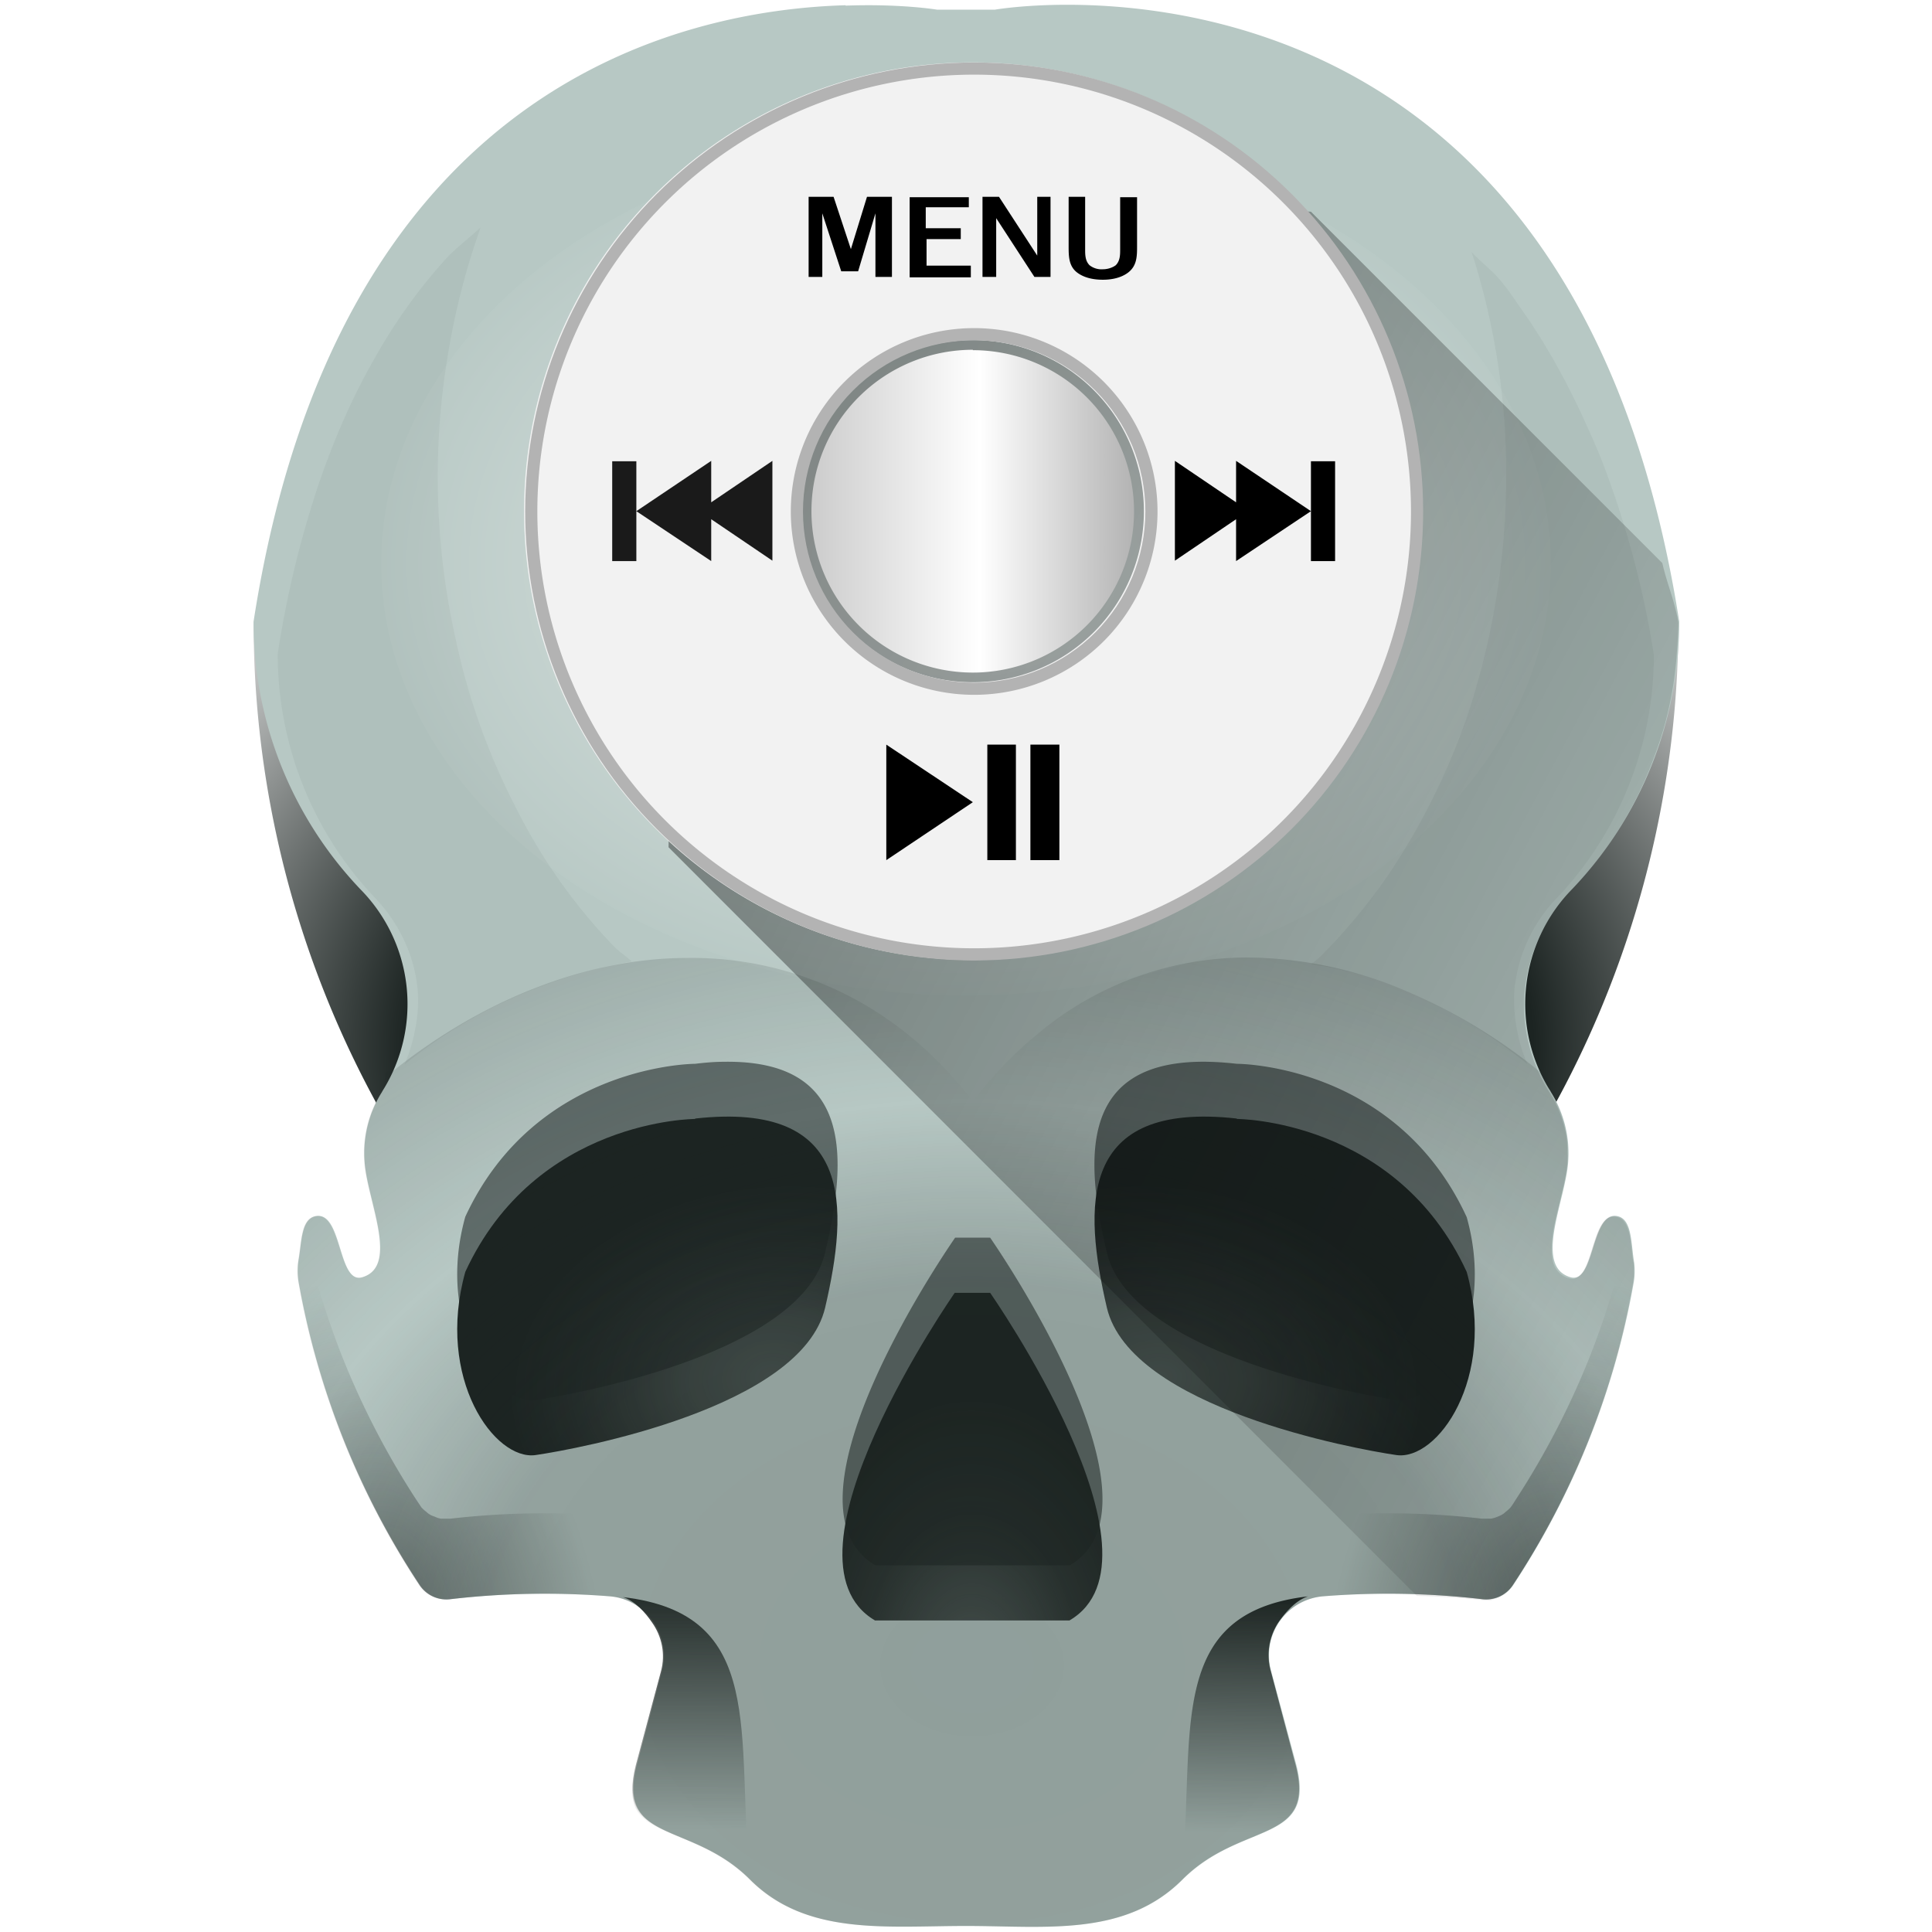 <?xml version="1.0" encoding="UTF-8" standalone="no"?>
<svg
   xmlns:dc="http://purl.org/dc/elements/1.1/"
   xmlns:cc="http://creativecommons.org/ns#"
   xmlns:rdf="http://www.w3.org/1999/02/22-rdf-syntax-ns#"
   xmlns:svg="http://www.w3.org/2000/svg"
   xmlns="http://www.w3.org/2000/svg"
   xmlns:xlink="http://www.w3.org/1999/xlink"
   xmlns:sodipodi="http://sodipodi.sourceforge.net/DTD/sodipodi-0.dtd"
   xmlns:inkscape="http://www.inkscape.org/namespaces/inkscape"
   width="48"
   height="48"
   version="1.1"
   id="svg228"
   sodipodi:docname="multimedia-player.svg"
   inkscape:version="0.92.4 (5da689c313, 2019-01-14)">
  <sodipodi:namedview
     pagecolor="#ffffff"
     bordercolor="#666666"
     borderopacity="1"
     objecttolerance="10"
     gridtolerance="10"
     guidetolerance="10"
     inkscape:pageopacity="0"
     inkscape:pageshadow="2"
     inkscape:window-width="1112"
     inkscape:window-height="480"
     id="namedview230"
     showgrid="false"
     inkscape:zoom="4.9166667"
     inkscape:cx="2.1355932"
     inkscape:cy="24"
     inkscape:window-x="0"
     inkscape:window-y="25"
     inkscape:window-maximized="0"
     inkscape:current-layer="svg228" />
  <defs
     id="defs178">
    <linearGradient
       id="y">
      <stop
         offset="0"
         stop-color="#ccc"
         id="stop4" />
      <stop
         offset=".52"
         stop-color="#fff"
         id="stop6" />
      <stop
         offset="1"
         stop-color="#b3b3b3"
         id="stop8" />
    </linearGradient>
    <linearGradient
       id="x">
      <stop
         offset="0"
         id="stop11" />
      <stop
         offset="1"
         stop-opacity="0"
         id="stop13" />
    </linearGradient>
    <linearGradient
       id="i">
      <stop
         offset="0"
         stop-color="#1c2422"
         id="stop16" />
      <stop
         offset="1"
         stop-color="#1c2422"
         stop-opacity="0"
         id="stop18" />
    </linearGradient>
    <linearGradient
       id="j">
      <stop
         offset="0"
         stop-color="#1c2422"
         stop-opacity=".63"
         id="stop21" />
      <stop
         offset=".5"
         stop-color="#1c2422"
         stop-opacity=".59"
         id="stop23" />
      <stop
         offset=".74"
         stop-color="#1c2422"
         stop-opacity="0"
         id="stop25" />
      <stop
         offset="1"
         stop-color="#1c2422"
         stop-opacity=".39"
         id="stop27" />
    </linearGradient>
    <linearGradient
       id="k">
      <stop
         offset="0"
         stop-color="#1c2422"
         id="stop30" />
      <stop
         offset="1"
         stop-color="#1c2422"
         stop-opacity="0"
         id="stop32" />
    </linearGradient>
    <linearGradient
       id="h">
      <stop
         offset="0"
         stop-color="#1c2422"
         id="stop35" />
      <stop
         offset="1"
         stop-color="#1c2422"
         stop-opacity="0"
         id="stop37" />
    </linearGradient>
    <linearGradient
       id="a">
      <stop
         stop-color="#241c1c"
         offset="0"
         id="stop40" />
      <stop
         stop-opacity="0"
         stop-color="#1a1a1a"
         offset="1"
         id="stop42" />
    </linearGradient>
    <linearGradient
       id="g">
      <stop
         offset="0"
         stop-color="#1c2422"
         stop-opacity=".71"
         id="stop45" />
      <stop
         offset=".32"
         stop-color="#1c2422"
         stop-opacity=".78"
         id="stop47" />
      <stop
         offset=".52"
         stop-color="#1c2422"
         stop-opacity=".86"
         id="stop49" />
      <stop
         offset=".75"
         stop-color="#1c2422"
         stop-opacity=".94"
         id="stop51" />
      <stop
         offset="1"
         stop-color="#1c2422"
         id="stop53" />
    </linearGradient>
    <linearGradient
       id="f">
      <stop
         offset="0"
         stop-color="#1c2422"
         stop-opacity=".33"
         id="stop56" />
      <stop
         offset=".14"
         stop-color="#1c2422"
         stop-opacity=".71"
         id="stop58" />
      <stop
         offset=".32"
         stop-color="#1c2422"
         stop-opacity=".78"
         id="stop60" />
      <stop
         offset=".59"
         stop-color="#1c2422"
         stop-opacity=".9"
         id="stop62" />
      <stop
         offset="1"
         stop-color="#1c2422"
         id="stop64" />
    </linearGradient>
    <linearGradient
       id="e">
      <stop
         offset="0"
         stop-color="#1c2422"
         id="stop67" />
      <stop
         offset=".54"
         stop-color="#1c2422"
         id="stop69" />
      <stop
         offset="1"
         stop-color="#fff"
         id="stop71" />
    </linearGradient>
    <linearGradient
       id="d">
      <stop
         offset="0"
         stop-color="#00000a"
         id="stop74" />
      <stop
         offset="1"
         stop-color="#000004"
         stop-opacity="0"
         id="stop76" />
    </linearGradient>
    <linearGradient
       id="c">
      <stop
         offset="0"
         stop-color="#fff"
         stop-opacity=".33"
         id="stop79" />
      <stop
         offset="1"
         stop-color="#fff"
         stop-opacity=".6"
         id="stop81" />
    </linearGradient>
    <linearGradient
       id="b">
      <stop
         offset="0"
         stop-color="#1c2422"
         id="stop84" />
      <stop
         offset="1"
         stop-color="#1c2422"
         stop-opacity="0"
         id="stop86" />
    </linearGradient>
    <linearGradient
       gradientTransform="matrix(-1,0,0,1,47.99,-0.03)"
       xlink:href="#b"
       id="D"
       x1="17.01"
       y1="39.68"
       x2="17.1"
       y2="45.57"
       gradientUnits="userSpaceOnUse" />
    <radialGradient
       xlink:href="#e"
       id="z"
       cx="24.14"
       cy="26.11"
       fx="24.14"
       fy="26.11"
       r="17.71"
       gradientTransform="matrix(1.461,-0.005,0.003,0.984,-11.23,0.47)"
       gradientUnits="userSpaceOnUse" />
    <radialGradient
       xlink:href="#f"
       id="B"
       gradientUnits="userSpaceOnUse"
       gradientTransform="matrix(0.368,0,0,0.55,18.66,16.54)"
       cx="14.9"
       cy="45.58"
       fx="14.9"
       fy="45.58"
       r="12.64" />
    <radialGradient
       xlink:href="#g"
       id="E"
       gradientUnits="userSpaceOnUse"
       gradientTransform="matrix(-0.047,-0.377,-0.512,0.064,42.39,39.05)"
       cx="20.27"
       cy="43.52"
       fx="20.27"
       fy="43.52"
       r="12.64" />
    <linearGradient
       id="l">
      <stop
         offset="0"
         stop-color="#fff"
         id="stop93" />
      <stop
         offset="1"
         stop-color="#fff"
         stop-opacity=".05"
         id="stop95" />
    </linearGradient>
    <linearGradient
       xlink:href="#h"
       id="C"
       x1="16.75"
       y1="39.38"
       x2="16.73"
       y2="45.46"
       gradientUnits="userSpaceOnUse" />
    <radialGradient
       xlink:href="#i"
       id="F"
       cx="9.97"
       cy="39.63"
       fx="9.97"
       fy="39.63"
       r="4.55"
       gradientTransform="matrix(1.013,-0.288,0.5,1.759,-19.94,-26.88)"
       gradientUnits="userSpaceOnUse" />
    <radialGradient
       xlink:href="#j"
       id="L"
       cx="24.17"
       cy="43.47"
       fx="24.17"
       fy="43.47"
       r="16.61"
       gradientTransform="matrix(1.475,0,0,1.14,-11.5,-8.18)"
       gradientUnits="userSpaceOnUse" />
    <radialGradient
       xlink:href="#k"
       id="I"
       cx="9.97"
       cy="39.63"
       fx="9.97"
       fy="39.63"
       r="4.55"
       gradientTransform="matrix(-1.013,-0.288,-0.5,1.759,67.94,-26.88)"
       gradientUnits="userSpaceOnUse" />
    <radialGradient
       xlink:href="#l"
       id="J"
       cx="24"
       cy="12"
       fx="24"
       fy="12"
       r="9.99"
       gradientTransform="matrix(1.454,0,0,1.074,-10.9,1.11)"
       gradientUnits="userSpaceOnUse" />
    <filter
       id="H"
       x="-.11"
       width="1.22"
       y="-.05"
       height="1.1"
       color-interpolation-filters="sRGB">
      <feGaussianBlur
         stdDeviation=".41"
         id="feGaussianBlur103" />
    </filter>
    <filter
       id="G"
       x="-.12"
       width="1.23"
       y="-.05"
       height="1.1"
       color-interpolation-filters="sRGB">
      <feGaussianBlur
         stdDeviation=".41"
         id="feGaussianBlur106" />
    </filter>
    <linearGradient
       id="m">
      <stop
         offset="0"
         stop-color="#ccc"
         id="stop109" />
      <stop
         offset="1"
         stop-color="#fff"
         id="stop111" />
    </linearGradient>
    <linearGradient
       id="n">
      <stop
         offset="0"
         stop-color="#020000"
         id="stop114" />
      <stop
         offset="1"
         stop-color="#020000"
         stop-opacity="0"
         id="stop116" />
    </linearGradient>
    <linearGradient
       id="o">
      <stop
         offset="0"
         stop-color="#1a1a1a"
         id="stop119" />
      <stop
         stop-color="#333"
         offset=".23"
         id="stop121" />
      <stop
         offset=".51"
         stop-color="#666"
         id="stop123" />
      <stop
         stop-color="#333"
         offset=".71"
         id="stop125" />
      <stop
         offset="1"
         stop-color="#1a1a1a"
         id="stop127" />
    </linearGradient>
    <linearGradient
       id="p">
      <stop
         offset="0"
         stop-color="#22241c"
         id="stop130" />
      <stop
         offset="1"
         stop-color="#1a1a1a"
         stop-opacity="0"
         id="stop132" />
    </linearGradient>
    <linearGradient
       id="q">
      <stop
         offset="0"
         stop-color="#000008"
         id="stop135" />
      <stop
         offset="1"
         stop-opacity="0"
         id="stop137" />
    </linearGradient>
    <filter
       id="A"
       x="-.04"
       width="1.09"
       y="-.09"
       height="1.18"
       color-interpolation-filters="sRGB">
      <feGaussianBlur
         stdDeviation=".47"
         id="feGaussianBlur140" />
    </filter>
    <linearGradient
       id="r">
      <stop
         offset="0"
         stop-color="#1a1a1a"
         id="stop143" />
      <stop
         offset="1"
         stop-color="#4d4d4d"
         id="stop145" />
    </linearGradient>
    <linearGradient
       id="s">
      <stop
         offset="0"
         stop-color="#000008"
         id="stop148" />
      <stop
         offset="1"
         stop-color="#0b0000"
         stop-opacity="0"
         id="stop150" />
    </linearGradient>
    <linearGradient
       id="t">
      <stop
         offset="0"
         id="stop153" />
      <stop
         offset="1"
         stop-color="#010000"
         stop-opacity="0"
         id="stop155" />
    </linearGradient>
    <radialGradient
       xlink:href="#g"
       id="K"
       gradientUnits="userSpaceOnUse"
       gradientTransform="matrix(0.047,-0.377,0.512,0.064,5.61,39.05)"
       cx="20.27"
       cy="43.52"
       fx="20.27"
       fy="43.52"
       r="12.64" />
    <linearGradient
       id="u">
      <stop
         offset="0"
         stop-color="#3e4837"
         id="stop159" />
      <stop
         offset="1"
         stop-color="#447821"
         id="stop161" />
    </linearGradient>
    <linearGradient
       xlink:href="#w"
       id="v"
       gradientUnits="userSpaceOnUse"
       gradientTransform="translate(0 -26.56)"
       spreadMethod="reflect"
       x1="-175.62"
       y1="679.28"
       x2="-18.16"
       y2="679.28" />
    <linearGradient
       id="w">
      <stop
         offset="0"
         stop-color="#fff"
         id="stop165" />
      <stop
         offset="1"
         stop-color="#fff"
         stop-opacity="0"
         id="stop167" />
    </linearGradient>
    <clipPath
       id="N">
      <path
         d="M84.17 2.55a10.15 10.15 0 1 0 0 20.3 10.15 10.15 0 0 0 0-20.3zm0 6.28a3.87 3.87 0 1 1 0 7.74 3.87 3.87 0 0 1 0-7.74z"
         fill="#e6e6e6"
         stroke-width="4.27"
         stroke-linecap="round"
         id="path170" />
    </clipPath>
    <filter
       id="O"
       x="-.11"
       width="1.22"
       y="-.11"
       height="1.22"
       color-interpolation-filters="sRGB">
      <feGaussianBlur
         stdDeviation=".91"
         id="feGaussianBlur173" />
    </filter>
    <linearGradient
       xlink:href="#x"
       id="M"
       gradientUnits="userSpaceOnUse"
       x1="11.02"
       y1="4.27"
       x2="51.17"
       y2="25.69" />
    <linearGradient
       xlink:href="#y"
       id="P"
       x1="20.16"
       y1="12.7"
       x2="28.18"
       y2="12.7"
       gradientUnits="userSpaceOnUse" />
  </defs>
  <path
     d="M 6.3,15.44 A 24.96,24.96 0 0 0 24,39.33 24.96,24.96 0 0 0 41.7,15.45 H 6.3 Z"
     id="path180"
     style="fill:url(#z)"
     inkscape:connector-curvature="0" />
  <path
     d="M 21.01,0.13 C 16.88,0.25 8.36,2.16 6.3,15.44 a 9.62,9.62 0 0 0 2.66,6.66 4.06,4.06 0 0 1 0.54,5.01 l -0.01,0.02 a 2.85,2.85 0 0 0 -0.43,1.75 c 0.07,0.95 0.86,2.57 -0.05,2.85 -0.61,0.2 -0.5,-1.58 -1.13,-1.52 -0.4,0.04 -0.38,0.63 -0.46,1.08 a 1.7,1.7 0 0 0 0,0.57 19.98,19.98 0 0 0 3.02,7.53 0.8,0.8 0 0 0 0.77,0.34 20.28,20.28 0 0 1 3.94,-0.07 c 0.91,0.07 1.53,0.97 1.3,1.85 l -0.62,2.3 c -0.54,2.02 1.34,1.41 2.81,2.89 1.4,1.4 3.38,1.15 5.37,1.15 1.96,0 3.94,0.28 5.37,-1.15 1.48,-1.48 3.35,-0.86 2.82,-2.88 l -0.62,-2.31 a 1.47,1.47 0 0 1 1.3,-1.85 20.25,20.25 0 0 1 3.94,0.07 0.8,0.8 0 0 0 0.77,-0.34 19.98,19.98 0 0 0 3,-7.53 1.69,1.69 0 0 0 0,-0.56 c -0.07,-0.46 -0.05,-1.05 -0.44,-1.09 -0.63,-0.06 -0.53,1.71 -1.14,1.52 -0.91,-0.28 -0.12,-1.9 -0.05,-2.85 a 2.85,2.85 0 0 0 -0.43,-1.75 l -0.01,-0.02 a 4.07,4.07 0 0 1 0.54,-5.02 9.62,9.62 0 0 0 2.66,-6.65 c -2.77,-17.7 -17,-15.2 -17,-15.2 h -1.44 c 0,0 -0.89,-0.15 -2.27,-0.1 z"
     id="path182"
     inkscape:connector-curvature="0"
     style="fill:#b7c8c4" />
  <path
     d="m 17.97,26.38 c -0.22,0 -0.45,0.02 -0.7,0.05 0,0 -3.95,0 -5.71,3.8 -0.74,2.65 0.73,4.7 1.76,4.55 1.02,-0.15 6.6,-1.17 7.18,-3.66 0.55,-2.34 0.71,-4.8 -2.53,-4.74 z m 12.06,0 c -3.24,-0.07 -3.08,2.4 -2.53,4.74 0.59,2.49 6.16,3.51 7.19,3.66 1.02,0.15 2.49,-1.9 1.75,-4.54 -1.76,-3.82 -5.71,-3.81 -5.71,-3.81 a 7.7,7.7 0 0 0 -0.7,-0.05 z m -6.3,4.37 c 0,0 -4.62,6.6 -1.98,8.14 h 4.83 C 29.21,37.35 24.6,30.75 24.6,30.75 Z"
     id="path184"
     inkscape:connector-curvature="0"
     style="opacity:0.75;fill:#1c2422;fill-opacity:0.99;filter:url(#A)" />
  <path
     d="m 24.6,32.12 c 0,0 4.61,6.6 1.97,8.14 h -4.83 c -2.63,-1.54 1.98,-8.14 1.98,-8.14 z"
     id="path186"
     style="fill:url(#B)"
     inkscape:connector-curvature="0" />
  <path
     d="m 15.48,39.68 c 0.3,0.1 0.55,0.38 0.72,0.63 0.24,0.34 0.34,0.78 0.22,1.22 l -0.62,2.31 c -0.13,0.5 -0.12,0.84 0,1.1 0.13,0.24 0.36,0.4 0.65,0.54 0.58,0.28 1.4,0.51 2.12,1.22 h 0.06 c -0.35,-3.62 0.44,-6.6 -3.15,-7.02 z"
     id="path188"
     style="opacity:0.97;fill:url(#C)"
     inkscape:connector-curvature="0" />
  <path
     d="m 32.5,39.66 c -0.3,0.1 -0.54,0.37 -0.72,0.62 a 1.48,1.48 0 0 0 -0.21,1.23 l 0.61,2.3 c 0.14,0.5 0.12,0.85 0,1.1 -0.13,0.25 -0.36,0.4 -0.65,0.55 -0.57,0.27 -1.39,0.5 -2.12,1.21 h -0.05 c 0.35,-3.62 -0.44,-6.6 3.15,-7.01 z"
     id="path190"
     style="fill:url(#D)"
     inkscape:connector-curvature="0" />
  <path
     d="m 17.27,27.8 c 0,0 -3.96,0 -5.71,3.8 -0.74,2.65 0.73,4.7 1.75,4.55 1.03,-0.15 6.6,-1.17 7.19,-3.66 0.58,-2.5 0.73,-5.14 -3.23,-4.7 z"
     id="path192"
     style="fill:url(#E)"
     inkscape:connector-curvature="0" />
  <path
     d="m 7.57,30.54 c -0.08,0.22 -0.11,0.5 -0.16,0.75 a 1.7,1.7 0 0 0 0,0.57 19.98,19.98 0 0 0 3.02,7.53 0.8,0.8 0 0 0 0.77,0.34 20.28,20.28 0 0 1 3.94,-0.07 c 0.47,0.04 0.84,0.3 1.08,0.65 l 0.21,-0.8 a 1.48,1.48 0 0 0 -1.29,-1.85 20.28,20.28 0 0 0 -1.92,-0.06 20.28,20.28 0 0 0 -2.02,0.13 0.8,0.8 0 0 1 -0.09,0 0.8,0.8 0 0 1 -0.08,0 0.8,0.8 0 0 1 -0.08,0 0.8,0.8 0 0 1 -0.08,-0.02 0.8,0.8 0 0 1 -0.07,-0.03 0.8,0.8 0 0 1 -0.08,-0.03 0.8,0.8 0 0 1 -0.07,-0.04 0.8,0.8 0 0 1 -0.06,-0.05 0.8,0.8 0 0 1 -0.06,-0.05 0.8,0.8 0 0 1 -0.06,-0.06 0.8,0.8 0 0 1 -0.04,-0.06 19.98,19.98 0 0 1 -0.1,-0.15 19.98,19.98 0 0 1 -1,-1.72 A 19.98,19.98 0 0 1 8.5,33.7 19.98,19.98 0 0 1 7.86,31.8 19.98,19.98 0 0 1 7.57,30.54 Z"
     id="path194"
     style="opacity:0.5;fill:url(#F)"
     inkscape:connector-curvature="0" />
  <path
     d="m 32.57,23.96 c 0.79,0.1 1.47,0.3 2.24,0.61 a 12.4,12.4 0 0 1 3.14,1.87 4.01,4.01 0 0 1 -0.32,-1.9 c 0.09,-0.8 0.44,-1.6 1.04,-2.22 l 0.02,-0.02 a 8.79,8.79 0 0 0 2.4,-6.02 V 16.27 A 23.52,23.52 0 0 0 39.83,11.53 C 39.67,11.11 39.5,10.75 39.33,10.37 38.9,9.44 38.43,8.6 37.93,7.87 37.73,7.59 37.54,7.29 37.33,7.03 37.09,6.73 36.81,6.53 36.56,6.26 l 0.03,0.09 a 17.9,17.9 0 0 1 0.83,5.52 18.85,18.85 0 0 1 -0.97,5.93 17.04,17.04 0 0 1 -1.92,3.88 14.48,14.48 0 0 1 -1.76,2.12 c -0.1,0.1 0.1,-0.09 0,0 z"
     id="path196"
     inkscape:connector-curvature="0"
     style="opacity:0.25;fill:#374845;filter:url(#G)" />
  <path
     d="m 11.94,5.65 c -0.32,0.3 -0.65,0.53 -0.95,0.88 -0.62,0.7 -1.2,1.5 -1.72,2.44 -0.53,0.93 -1,2 -1.4,3.2 a 25.3,25.3 0 0 0 -0.97,4.07 8.8,8.8 0 0 0 2.42,6.07 c 0.6,0.63 0.96,1.41 1.05,2.22 0.07,0.6 -0.07,1.33 -0.32,1.92 A 12.2,12.2 0 0 1 15.7,23.89 C 15.51,23.72 15.45,23.7 15.26,23.52 a 13.88,13.88 0 0 1 -2.43,-3.43 16.53,16.53 0 0 1 -1.5,-4.17 18.45,18.45 0 0 1 -0.2,-7.12 18.33,18.33 0 0 1 0.81,-3.15 z"
     id="path198"
     inkscape:connector-curvature="0"
     style="opacity:0.25;fill:#374845;filter:url(#H)" />
  <path
     d="m 40.43,30.54 c 0.08,0.22 0.12,0.5 0.16,0.75 0.03,0.2 0.03,0.38 0,0.57 a 19.98,19.98 0 0 1 -3.01,7.53 0.8,0.8 0 0 1 -0.77,0.34 20.28,20.28 0 0 0 -3.95,-0.07 c -0.47,0.03 -0.84,0.3 -1.08,0.65 l -0.21,-0.8 a 1.48,1.48 0 0 1 1.29,-1.85 20.28,20.28 0 0 1 1.92,-0.06 20.28,20.28 0 0 1 2.03,0.13 0.8,0.8 0 0 0 0.08,0 0.8,0.8 0 0 0 0.08,0 0.8,0.8 0 0 0 0.08,0 0.8,0.8 0 0 0 0.08,-0.02 0.8,0.8 0 0 0 0.08,-0.03 0.8,0.8 0 0 0 0.07,-0.03 0.8,0.8 0 0 0 0.07,-0.04 0.8,0.8 0 0 0 0.06,-0.05 0.8,0.8 0 0 0 0.06,-0.05 0.8,0.8 0 0 0 0.06,-0.06 0.8,0.8 0 0 0 0.05,-0.07 19.98,19.98 0 0 0 0.09,-0.14 19.98,19.98 0 0 0 1,-1.72 19.98,19.98 0 0 0 0.83,-1.82 19.98,19.98 0 0 0 0.64,-1.9 19.98,19.98 0 0 0 0.3,-1.26 z"
     id="path200"
     style="opacity:0.5;fill:url(#I)"
     inkscape:connector-curvature="0" />
  <ellipse
     ry="10.73"
     rx="14.53"
     cy="14"
     cx="24"
     id="ellipse202"
     style="opacity:0.62;fill:url(#J)" />
  <path
     d="m 30.73,27.8 c 0,0 3.96,0 5.71,3.8 0.74,2.65 -0.73,4.7 -1.75,4.55 -1.03,-0.15 -6.6,-1.17 -7.19,-3.66 -0.58,-2.5 -0.73,-5.14 3.23,-4.7 z"
     id="path204"
     style="fill:url(#K)"
     inkscape:connector-curvature="0" />
  <path
     d="M 9.6,26.62 C 9.53,26.78 9.59,26.96 9.49,27.11 L 9.48,27.13 A 2.85,2.85 0 0 0 9.05,28.88 C 9.12,29.83 9.91,31.45 9,31.73 8.39,31.92 8.49,30.15 7.86,30.21 c -0.39,0.04 -0.37,0.63 -0.45,1.08 -0.03,0.2 -0.03,0.38 0,0.57 a 19.98,19.98 0 0 0 3.01,7.53 0.8,0.8 0 0 0 0.77,0.34 20.28,20.28 0 0 1 3.95,-0.07 c 0.91,0.07 1.53,0.97 1.29,1.85 l -0.62,2.3 c -0.53,2.02 1.34,1.41 2.82,2.89 1.4,1.4 3.38,1.15 5.37,1.15 1.96,0 3.94,0.28 5.37,-1.15 1.47,-1.48 3.35,-0.86 2.81,-2.88 l -0.61,-2.31 a 1.47,1.47 0 0 1 1.29,-1.85 20.25,20.25 0 0 1 3.95,0.07 0.8,0.8 0 0 0 0.77,-0.34 19.98,19.98 0 0 0 3,-7.53 1.69,1.69 0 0 0 0,-0.56 c -0.07,-0.46 -0.05,-1.05 -0.45,-1.09 -0.62,-0.06 -0.52,1.71 -1.13,1.52 -0.91,-0.28 -0.12,-1.9 -0.05,-2.85 a 2.85,2.85 0 0 0 -0.43,-1.75 l -0.01,-0.02 c -0.07,-0.1 -0.03,-0.23 -0.08,-0.34 l -0.17,-0.14 a 13.62,13.62 0 0 0 -3.45,-2.06 10.16,10.16 0 0 0 -3.72,-0.78 8.08,8.08 0 0 0 -5.36,1.94 c -0.55,0.45 -1.07,1 -1.56,1.63 -0.5,-0.64 -1.02,-1.18 -1.58,-1.63 A 8.52,8.52 0 0 0 17.08,23.8 c -1.3,0 -2.6,0.28 -3.84,0.77 -1.24,0.49 -2.43,1.2 -3.5,2.06 z"
     id="path206"
     style="opacity:0.4;fill:url(#L)"
     inkscape:connector-curvature="0" />
  <path
     d="m 35.2,39.65 a 20.25,20.25 0 0 1 1.6,0.1 0.8,0.8 0 0 0 0.08,0.01 0.8,0.8 0 0 0 0.08,0 0.8,0.8 0 0 0 0.08,0 0.8,0.8 0 0 0 0.07,-0.03 0.8,0.8 0 0 0 0.08,-0.02 0.8,0.8 0 0 0 0.07,-0.03 0.8,0.8 0 0 0 0.07,-0.04 0.8,0.8 0 0 0 0.07,-0.05 0.8,0.8 0 0 0 0.06,-0.05 0.8,0.8 0 0 0 0.05,-0.06 0.8,0.8 0 0 0 0.05,-0.07 19.98,19.98 0 0 0 1.02,-1.72 19.98,19.98 0 0 0 0.84,-1.81 19.98,19.98 0 0 0 0.66,-1.89 19.98,19.98 0 0 0 0.46,-1.94 19.98,19.98 0 0 0 0.03,-0.17 1.69,1.69 0 0 0 0.02,-0.17 1.69,1.69 0 0 0 0,-0.16 1.69,1.69 0 0 0 0,-0.17 1.69,1.69 0 0 0 -0.02,-0.06 c -0.03,-0.23 -0.05,-0.5 -0.1,-0.7 -0.06,-0.21 -0.15,-0.37 -0.35,-0.39 -0.31,-0.03 -0.44,0.4 -0.57,0.81 -0.13,0.42 -0.26,0.81 -0.57,0.72 a 0.56,0.56 0 0 1 -0.4,-0.43 c -0.05,-0.21 -0.03,-0.47 0.01,-0.75 0.1,-0.56 0.31,-1.2 0.35,-1.67 a 2.85,2.85 0 0 0 0,-0.29 2.85,2.85 0 0 0 -0.01,-0.28 2.85,2.85 0 0 0 -0.05,-0.28 2.85,2.85 0 0 0 -0.08,-0.28 2.85,2.85 0 0 0 -0.1,-0.26 2.85,2.85 0 0 0 -0.13,-0.26 2.85,2.85 0 0 0 -0.06,-0.1 l -0.02,-0.03 c -0.5,-0.8 -0.7,-1.7 -0.6,-2.59 0.1,-0.88 0.5,-1.74 1.15,-2.42 a 9.62,9.62 0 0 0 0.63,-0.73 9.62,9.62 0 0 0 0.55,-0.79 9.62,9.62 0 0 0 0.47,-0.84 9.62,9.62 0 0 0 0.38,-0.88 9.62,9.62 0 0 0 0.3,-0.91 9.62,9.62 0 0 0 0.2,-0.94 9.62,9.62 0 0 0 0.1,-0.96 9.62,9.62 0 0 0 0.03,-0.6 C 41.6,14.9 41.42,14.52 41.3,13.99 L 32.57,5.26 26.54,4.89 16.79,8.99 16.61,21.05 Z"
     id="path208"
     style="opacity:0.52;fill:url(#M)"
     inkscape:connector-curvature="0" />
  <path
     d="m 24.17,1.55 a 11.15,11.15 0 1 0 0,22.3 11.15,11.15 0 0 0 0,-22.3 z m 0,6.9 a 4.25,4.25 0 1 1 0,8.5 4.25,4.25 0 0 1 0,-8.5 z"
     id="path210"
     inkscape:connector-curvature="0"
     style="fill:#f2f2f2" />
  <path
     d="M 22.16,6.88 V 4.89 h -0.62 l -0.4,1.3 -0.43,-1.3 h -0.62 v 1.99 h 0.34 V 5.3 l 0.47,1.44 h 0.42 L 21.75,5.3 v 1.58 h 0.41 m 1.96,0 V 6.6 h -1.1 V 5.94 h 0.85 V 5.67 H 23 V 5.15 h 1.07 V 4.9 H 22.6 v 1.99 h 1.52 m 0.63,0 V 5.42 l 0.95,1.46 h 0.4 V 4.89 H 25.77 V 6.35 L 24.82,4.89 h -0.41 v 1.99 h 0.34 m 3.5,-0.77 V 4.9 h -0.42 v 1.29 c 0,0.14 0,0.29 -0.11,0.4 -0.08,0.06 -0.2,0.1 -0.32,0.1 A 0.48,0.48 0 0 1 27.07,6.59 C 26.96,6.48 26.96,6.33 26.96,6.19 v -1.3 h -0.41 v 1.22 c 0,0.25 0,0.5 0.21,0.66 0.17,0.13 0.4,0.18 0.64,0.18 0.23,0 0.46,-0.05 0.63,-0.18 0.22,-0.17 0.22,-0.41 0.22,-0.66"
     font-weight="400"
     font-size="20"
     id="path212"
     inkscape:connector-curvature="0"
     style="font-weight:400;font-size:20px;font-family:'Aurulent Sans'" />
  <path
     d="m 33.17,11.46 v 2.48 h -0.6 v -2.48 z m -0.6,1.24 -1.86,1.24 V 12.9 l -1.52,1.03 v -2.48 l 1.52,1.03 v -1.03 z"
     id="path214"
     inkscape:connector-curvature="0"
     style="fill-rule:evenodd" />
  <path
     d="m 15.21,11.46 v 2.48 h 0.6 v -2.48 z m 0.6,1.24 1.86,1.24 V 12.9 l 1.52,1.03 v -2.48 l -1.52,1.03 v -1.03 z"
     id="path216"
     inkscape:connector-curvature="0"
     style="fill:#1a1a1a;fill-rule:evenodd" />
  <g
     id="g222"
     style="stroke-width:0.9">
    <path
       d="m 22.02,18.5 v 2.87 l 2.15,-1.44 z"
       id="path218"
       inkscape:connector-curvature="0"
       style="fill-rule:evenodd" />
    <path
       d="m 25.6,18.5 h 0.72 v 2.87 H 25.6 Z m -1.07,0 h 0.71 v 2.87 h -0.71 z"
       id="path220"
       inkscape:connector-curvature="0" />
  </g>
  <path
     transform="matrix(1.099,0,0,1.099,-68.3,-1.25)"
     clip-path="url(#N)"
     d="m 84.17,2.55 a 10.15,10.15 0 1 0 0,20.3 10.15,10.15 0 0 0 0,-20.3 z m 0,6.28 a 3.87,3.87 0 1 1 0,7.74 3.87,3.87 0 0 1 0,-7.74 z"
     id="path224"
     inkscape:connector-curvature="0"
     style="fill:none;stroke:#b3b3b3;stroke-width:0.55;stroke-linecap:round;filter:url(#O)" />
  <path
     d="m 24.17,8.7 a 4.005,4.005 0 1 1 0,8.01 4.01,4.01 0 0 1 0,-8.02 z"
     id="path226"
     style="fill:url(#P)"
     inkscape:connector-curvature="0" />
</svg>
